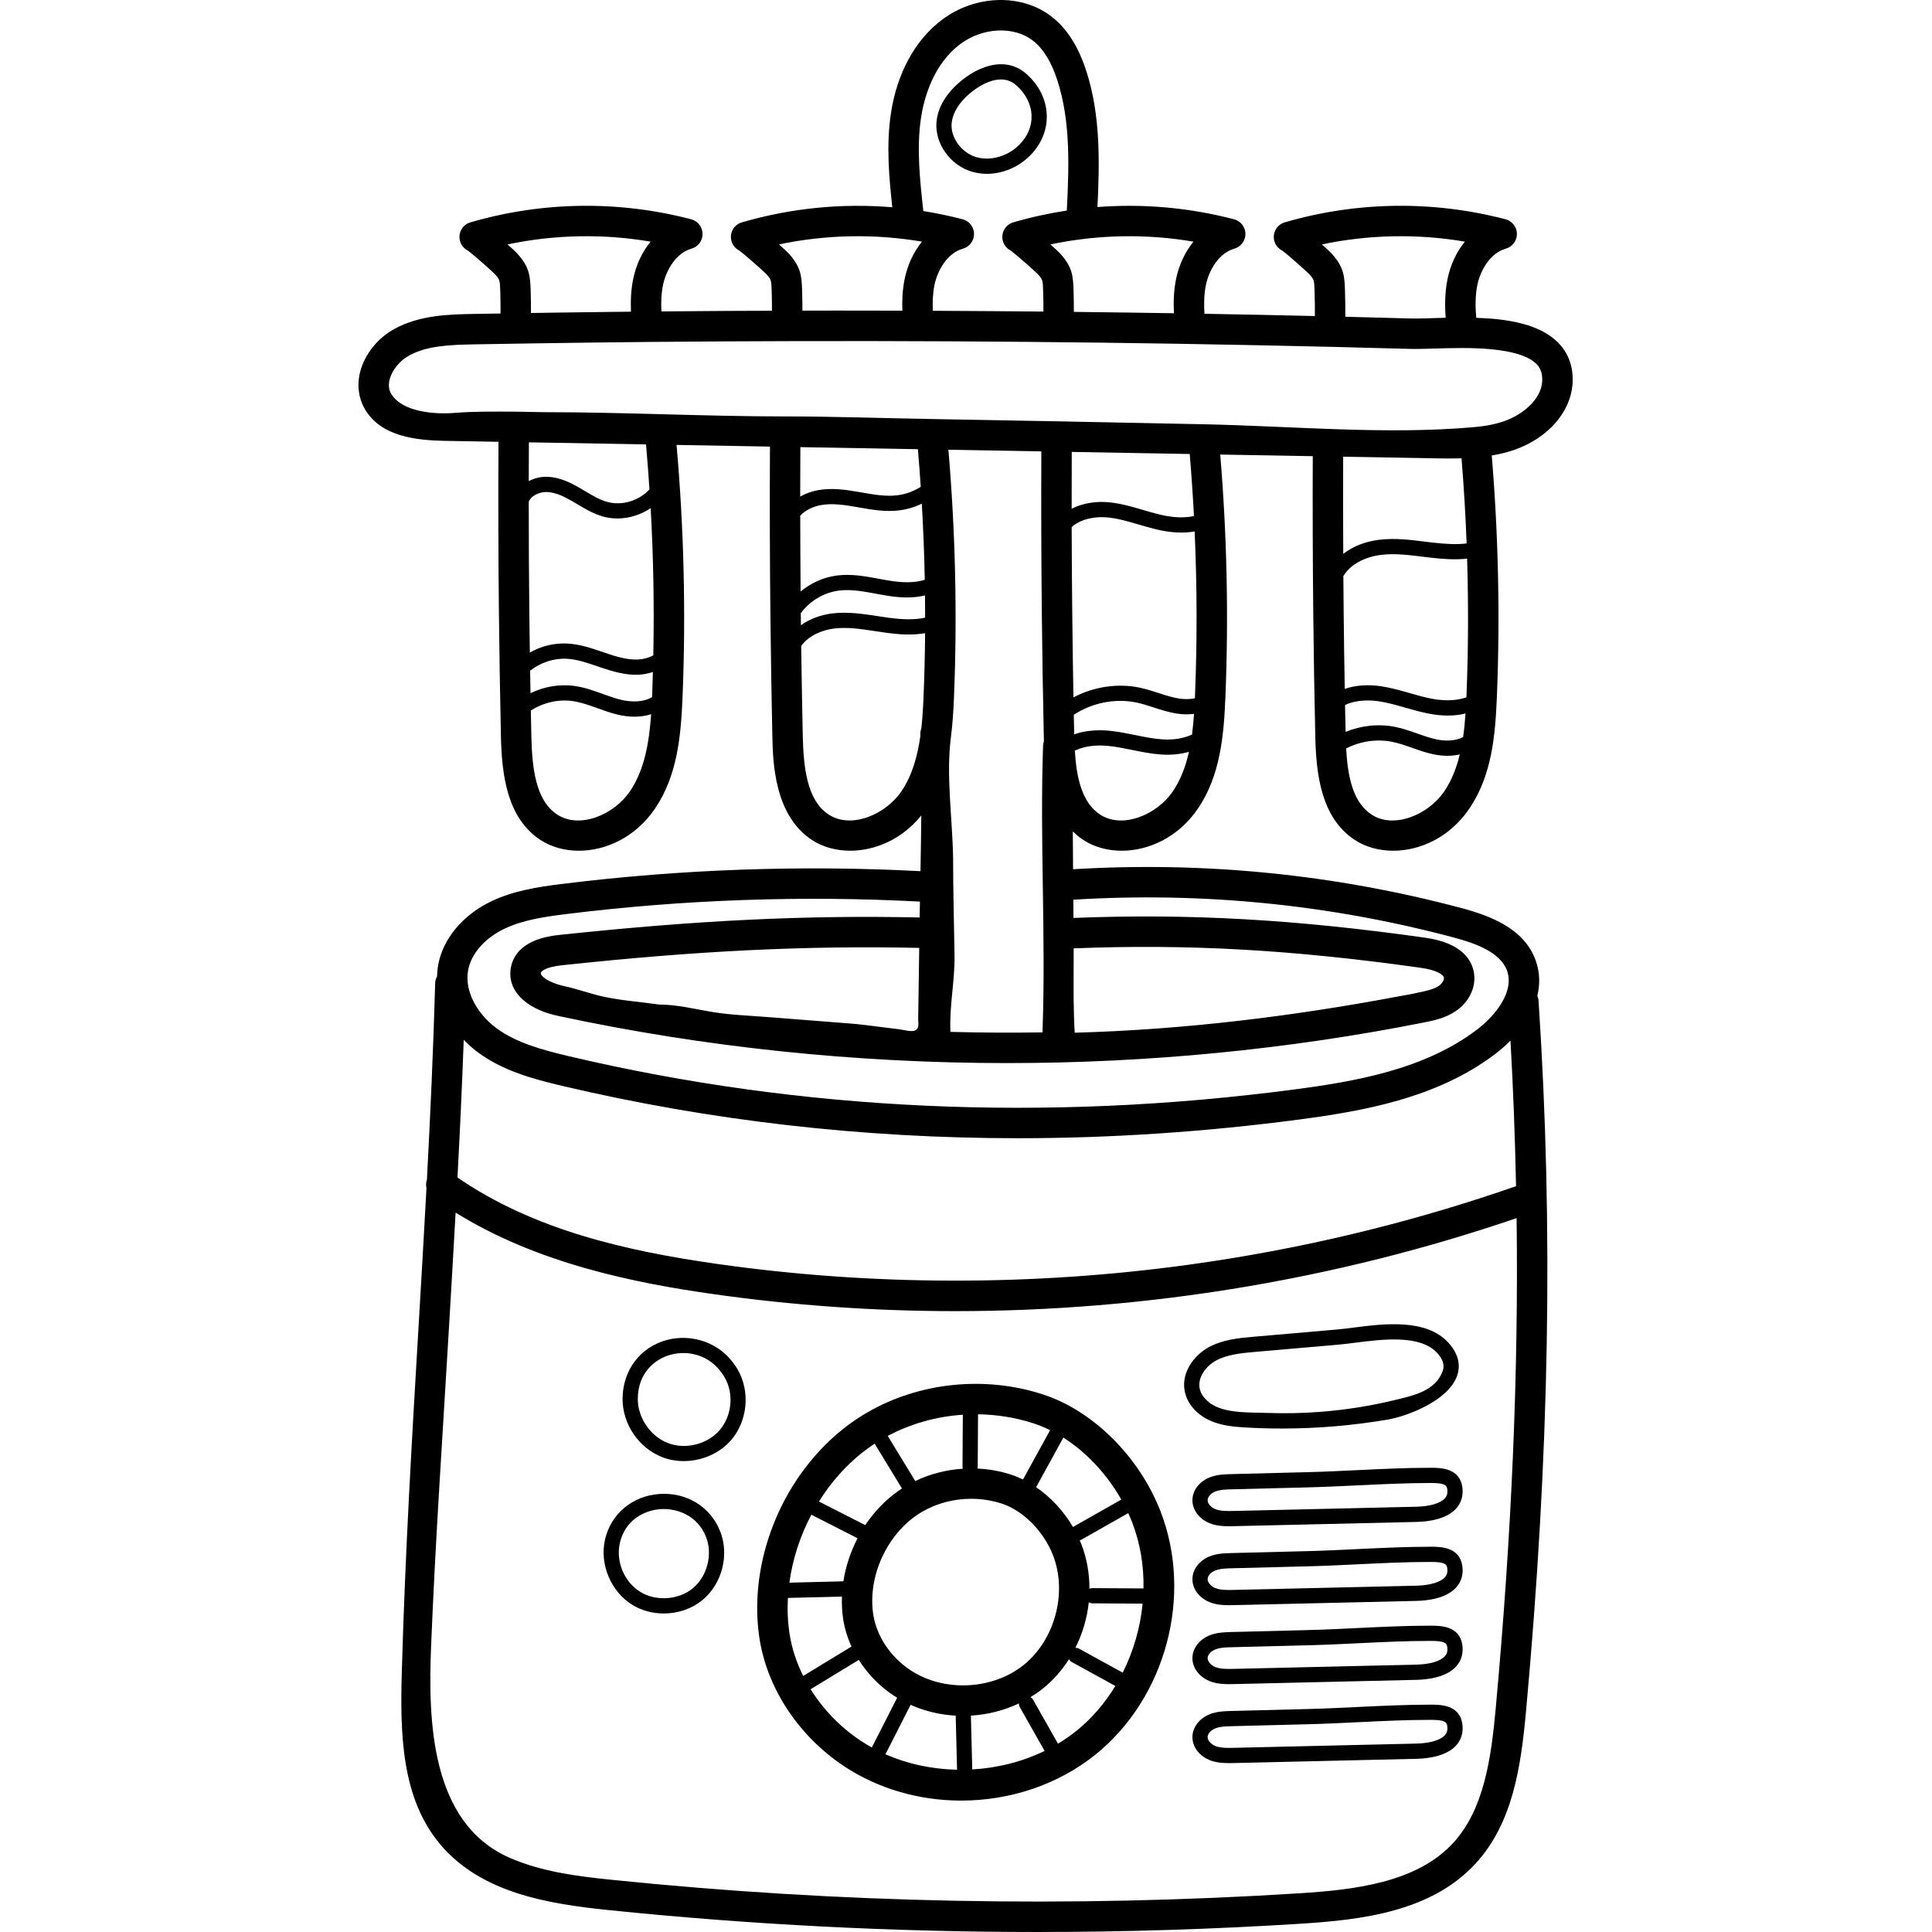 <svg xmlns="http://www.w3.org/2000/svg" height="512pt" version="1.1" viewBox="-95 0 512 512.002" width="512pt">
<g id="surface1">
<path d="M 318.16 91.055 C 313.219 85.781 304.309 84.484 296.211 84.227 C 295.965 81.305 295.938 78.336 296.52 75.52 C 297.328 71.555 299.973 67.039 304.051 65.898 C 305.805 65.406 307.012 63.801 306.996 61.98 C 306.98 60.16 305.746 58.574 303.984 58.113 C 284.777 53.086 264.543 53.367 245.469 58.926 C 243.543 59.488 242.324 61.383 242.605 63.367 C 242.801 64.723 243.652 65.836 244.809 66.41 C 246.137 67.379 251.164 71.812 251.918 72.605 C 253.281 74.125 253.285 74.188 253.379 77.328 L 253.379 77.34 C 253.453 79.539 253.465 81.734 253.457 83.754 C 243.695 83.527 233.895 83.324 224.195 83.152 C 224.035 80.672 224.059 78.047 224.574 75.527 C 225.398 71.559 228.047 67.039 232.113 65.898 C 233.867 65.402 235.07 63.801 235.055 61.98 C 235.039 60.16 233.805 58.578 232.043 58.117 C 220.195 55.016 207.953 53.938 195.836 54.871 C 196.387 43.402 196.734 30.668 192.879 18.805 C 190.754 12.266 187.738 7.551 183.668 4.391 C 175.75 -1.75 163.57 -1.418 154.711 5.184 C 147.562 10.512 142.73 19.32 141.113 29.988 C 139.832 38.434 140.59 46.801 141.469 54.93 C 128.098 53.812 114.578 55.145 101.598 58.93 C 99.672 59.492 98.453 61.383 98.738 63.367 C 98.93 64.723 99.781 65.836 100.941 66.41 C 102.27 67.383 107.293 71.812 108.047 72.605 C 109.414 74.125 109.414 74.188 109.508 77.328 L 109.508 77.336 C 109.559 78.918 109.582 80.59 109.582 82.352 C 105.57 82.363 101.562 82.375 97.551 82.398 C 91.793 82.434 86.039 82.48 80.285 82.531 C 80.168 80.266 80.223 77.875 80.707 75.527 C 81.527 71.559 84.176 67.039 88.246 65.898 C 90 65.406 91.203 63.801 91.188 61.98 C 91.172 60.16 89.938 58.578 88.176 58.117 C 68.969 53.086 48.734 53.367 29.66 58.93 C 27.734 59.492 26.516 61.383 26.801 63.371 C 26.992 64.723 27.844 65.836 29 66.414 C 30.332 67.383 35.355 71.816 36.109 72.605 C 37.473 74.129 37.477 74.191 37.582 77.336 C 37.633 79.184 37.656 81.09 37.652 83.078 C 35.328 83.117 33 83.152 30.676 83.195 C 24.23 83.309 16.207 83.449 9.438 87.215 C 5.035 89.66 1.688 93.855 0.477 98.434 C -0.473 102.027 0.008 105.648 1.82 108.621 C 6.07 115.605 14.934 116.691 23.043 116.832 L 37.102 117.082 C 37.023 132.773 37.059 148.09 37.219 162.66 C 37.332 173.16 37.512 184.07 37.75 195.078 C 37.969 205.414 39.383 216.766 48.199 222.582 C 51.059 224.465 54.629 225.453 58.402 225.453 C 65.531 225.453 73.395 221.93 78.59 214.273 C 84.555 205.5 85.465 194.824 85.883 184.645 C 86.789 162.453 86.242 140.031 84.293 117.914 L 109.047 118.352 C 108.969 133.098 109.004 147.977 109.16 162.66 C 109.281 173.742 109.453 184.648 109.68 195.082 C 109.832 201.871 110.152 215.992 120.141 222.582 C 122.996 224.465 126.562 225.449 130.332 225.449 C 136.859 225.449 143.996 222.484 149.152 216.109 C 149.109 220.906 149.027 225.891 148.938 230.871 C 117.383 229.219 85.504 230.344 54.156 234.227 C 47.465 235.055 40.957 236.043 34.941 238.984 C 27.625 242.559 22.477 248.727 21.168 255.48 C 20.957 256.559 20.852 257.656 20.832 258.754 C 20.531 259.297 20.34 259.906 20.324 260.566 C 19.828 278.227 19.039 295.57 18.137 312.613 C 17.883 313.348 17.848 314.121 18.02 314.859 C 17.348 327.367 16.621 339.719 15.902 351.887 C 14.156 381.395 12.352 411.902 11.473 443.441 C 11.02 459.672 11.43 476.535 21.59 488.688 C 32.488 501.723 50.383 504.559 66.301 506.195 C 103.93 510.062 141.922 512 179.875 512 C 203.195 512 226.508 511.27 249.699 509.805 C 265.895 508.781 284.156 506.633 295.883 494.035 C 305.934 483.242 308.078 468.078 309.414 453.473 C 315.645 385.34 316.699 325.504 312.73 265.16 C 312.699 264.699 312.578 264.273 312.41 263.871 C 313.137 260.887 313.113 257.754 312 254.605 C 309 246.086 299.91 242.676 292.324 240.656 C 258.703 231.699 224.082 228.25 189.375 230.363 C 189.344 226.98 189.32 223.613 189.305 220.34 C 190.137 221.152 191.051 221.906 192.07 222.582 C 194.926 224.465 198.496 225.453 202.27 225.453 C 209.398 225.453 217.266 221.93 222.473 214.273 C 228.426 205.516 229.332 194.836 229.75 184.645 C 230.617 163.258 230.145 141.695 228.375 120.461 L 252.898 120.891 C 252.844 134.594 252.883 148.613 253.031 162.66 C 253.156 174.184 253.328 184.789 253.562 195.078 C 253.781 205.414 255.195 216.77 264.012 222.582 C 266.871 224.465 270.438 225.453 274.215 225.453 C 281.34 225.453 289.207 221.93 294.402 214.273 C 300.367 205.5 301.273 194.828 301.691 184.645 C 302.555 163.367 302.086 141.879 300.332 120.711 C 302.551 120.336 304.598 119.832 306.484 119.156 C 315.281 116.039 321.266 109.164 321.738 101.648 C 322.004 97.438 320.801 93.871 318.16 91.055 Z M 293.211 64.035 C 291.008 66.742 289.391 70.133 288.621 73.898 C 287.898 77.402 287.871 80.871 288.117 84.219 C 286.957 84.246 285.84 84.277 284.789 84.309 C 282.426 84.379 280.383 84.441 278.875 84.402 C 273.09 84.238 267.309 84.086 261.52 83.945 C 261.531 81.801 261.516 79.449 261.438 77.078 C 261.316 73.043 261.102 70.773 257.918 67.219 C 257.496 66.746 256.352 65.703 255.309 64.77 C 267.789 62.152 280.652 61.902 293.211 64.035 Z M 221.281 64.035 C 219.082 66.742 217.457 70.133 216.68 73.898 C 216.035 77.035 215.953 80.133 216.105 83.016 C 215.609 83.004 215.109 83 214.617 82.992 C 211.027 82.938 207.426 82.883 203.82 82.832 C 203.398 82.828 202.977 82.82 202.555 82.816 C 198.645 82.762 194.734 82.715 190.828 82.668 C 190.414 82.664 190 82.656 189.586 82.652 C 189.586 80.727 189.562 78.883 189.508 77.086 C 189.387 73.047 189.176 70.773 185.969 67.199 C 185.543 66.73 184.41 65.695 183.371 64.77 C 195.855 62.152 208.719 61.906 221.281 64.035 Z M 149.082 31.195 C 149.836 26.242 152.191 17.113 159.527 11.648 C 165.445 7.242 173.699 6.859 178.723 10.762 C 181.48 12.898 183.602 16.344 185.211 21.297 C 188.766 32.242 188.289 44.191 187.719 55.797 C 182.941 56.527 178.199 57.566 173.531 58.93 C 171.605 59.488 170.383 61.383 170.668 63.367 C 170.859 64.723 171.711 65.836 172.867 66.41 C 174.191 67.379 179.234 71.82 179.988 72.605 C 181.355 74.125 181.355 74.188 181.449 77.328 L 181.449 77.332 C 181.5 79.02 181.523 80.758 181.52 82.57 C 172.07 82.48 162.41 82.41 152.211 82.363 C 152.113 80.184 152.176 77.809 152.648 75.52 C 153.461 71.555 156.105 67.043 160.184 65.898 C 161.938 65.406 163.145 63.801 163.129 61.98 C 163.113 60.16 161.879 58.578 160.117 58.117 C 156.672 57.215 153.191 56.492 149.691 55.93 C 148.789 47.73 147.863 39.25 149.082 31.195 Z M 149.34 64.035 C 147.141 66.738 145.523 70.133 144.75 73.891 C 144.148 76.812 144.039 79.707 144.137 82.332 C 138.828 82.316 133.746 82.309 128.836 82.309 C 127.98 82.309 127.148 82.309 126.305 82.309 C 126.078 82.309 125.852 82.309 125.625 82.309 C 124.375 82.312 123.129 82.312 121.898 82.312 C 121.543 82.316 121.195 82.316 120.84 82.316 C 119.777 82.316 118.699 82.32 117.648 82.32 C 117.648 80.48 117.621 78.746 117.57 77.082 C 117.449 73.043 117.234 70.77 114.051 67.219 C 113.629 66.75 112.484 65.703 111.441 64.77 C 123.918 62.152 136.781 61.906 149.34 64.035 Z M 77.41 64.035 C 75.211 66.738 73.586 70.133 72.809 73.895 C 72.191 76.902 72.098 79.895 72.215 82.602 C 70.055 82.625 67.93 82.648 65.824 82.672 C 65.512 82.676 65.203 82.68 64.895 82.684 C 60.816 82.734 56.816 82.785 52.875 82.84 C 52.387 82.848 51.898 82.855 51.41 82.863 C 49.582 82.887 47.762 82.914 45.953 82.941 C 45.875 82.945 45.793 82.945 45.715 82.945 C 45.719 80.918 45.691 78.98 45.637 77.09 L 45.637 77.074 C 45.504 73.035 45.289 70.766 42.109 67.219 C 41.688 66.75 40.543 65.703 39.5 64.77 C 51.984 62.152 64.848 61.902 77.41 64.035 Z M 71.918 209.742 C 67.754 215.879 58.625 219.793 52.637 215.848 C 46.949 212.098 45.992 203.566 45.809 194.902 C 45.762 192.699 45.719 190.5 45.676 188.305 C 48.941 186.199 53 185.238 56.82 185.801 C 59 186.121 61.113 186.879 63.352 187.688 C 65.059 188.301 66.824 188.938 68.664 189.379 C 71.938 190.168 75.004 190.102 77.559 189.262 C 77.043 196.672 75.824 204 71.918 209.742 Z M 77.824 184.312 C 77.816 184.453 77.809 184.602 77.805 184.742 C 75.52 186.148 72.238 186.094 69.609 185.461 C 67.98 185.066 66.398 184.496 64.719 183.895 C 62.395 183.055 59.988 182.188 57.406 181.809 C 53.367 181.219 49.219 181.926 45.59 183.711 C 45.551 181.719 45.52 179.73 45.484 177.754 C 48.195 175.598 51.738 174.402 55.164 174.574 C 57.895 174.719 60.559 175.629 63.379 176.598 L 63.973 176.801 C 67.168 177.887 70.582 178.941 74.125 178.809 C 75.496 178.758 76.805 178.496 78.027 178.082 C 77.965 180.16 77.906 182.238 77.824 184.312 Z M 78.133 173.668 C 76.816 174.391 75.293 174.734 73.977 174.781 C 71.145 174.895 68.23 173.992 65.273 172.984 L 64.684 172.781 C 61.727 171.77 58.668 170.723 55.375 170.547 C 51.887 170.363 48.414 171.223 45.41 172.922 C 45.363 169.438 45.316 165.977 45.277 162.57 C 45.172 152.996 45.121 143.098 45.121 132.98 C 45.816 131.211 48.152 130.336 49.961 130.387 C 52.336 130.473 54.688 131.672 56.871 132.953 C 57.227 133.16 57.582 133.375 57.938 133.586 C 60.09 134.875 62.316 136.207 64.895 136.91 C 66.105 137.238 67.355 137.398 68.605 137.398 C 71.719 137.398 74.84 136.41 77.434 134.672 C 78.164 147.648 78.391 160.684 78.133 173.668 Z M 45.125 127.496 C 45.133 124.09 45.145 120.668 45.16 117.223 L 50.277 117.312 L 76.203 117.773 C 76.559 121.742 76.852 125.719 77.113 129.703 C 74.355 132.684 69.887 134.094 65.957 133.023 C 63.91 132.465 62.016 131.328 60.008 130.129 C 59.641 129.91 59.277 129.691 58.91 129.477 C 56.27 127.926 53.379 126.477 50.105 126.359 C 48.305 126.297 46.59 126.727 45.125 127.496 Z M 117.07 136.656 C 118.508 135.113 120.621 134.219 122.434 133.879 C 125.48 133.312 128.641 133.773 132.164 134.391 L 132.637 134.477 C 136.047 135.074 139.57 135.691 143.188 135.27 C 145.316 135.02 147.379 134.402 149.289 133.477 C 149.68 140.191 149.945 146.922 150.074 153.648 C 147.793 154.379 144.926 154.5 141.484 154 C 140.289 153.828 139.055 153.598 137.859 153.375 C 134.289 152.715 130.594 152.027 126.801 152.516 C 123.254 152.969 119.91 154.492 117.172 156.754 C 117.113 150.074 117.082 143.371 117.07 136.656 Z M 117.066 131.605 C 117.07 127.227 117.078 122.855 117.102 118.496 C 127.484 118.684 137.867 118.867 148.25 119.047 C 148.539 122.363 148.781 125.688 149.008 129.016 C 147.102 130.211 144.93 131.004 142.719 131.266 C 139.684 131.621 136.602 131.078 133.336 130.504 L 132.859 130.422 C 129.086 129.762 125.402 129.227 121.695 129.918 C 120.012 130.23 118.445 130.812 117.066 131.605 Z M 117.219 162.574 C 117.219 162.547 117.219 162.52 117.219 162.492 C 119.617 159.27 123.305 157.027 127.312 156.512 C 130.484 156.105 133.707 156.707 137.125 157.34 C 138.359 157.566 139.633 157.805 140.906 157.988 C 144.422 158.504 147.5 158.426 150.137 157.797 C 150.16 159.766 150.168 161.73 150.168 163.695 C 146.934 164.383 143.465 164.105 140.574 163.719 C 139.59 163.586 138.605 163.434 137.617 163.285 C 133.691 162.684 129.633 162.062 125.512 162.57 C 122.371 162.957 119.523 164.066 117.258 165.695 C 117.246 164.652 117.23 163.617 117.219 162.574 Z M 148.906 195.059 C 148.152 200.41 146.738 205.508 143.863 209.738 C 139.691 215.871 130.555 219.789 124.578 215.848 C 118.898 212.102 117.934 203.566 117.738 194.902 C 117.574 187.227 117.438 179.289 117.324 171.211 C 119.301 168.371 123.023 166.941 126.004 166.574 C 129.574 166.133 133.184 166.688 137.008 167.27 C 138.02 167.422 139.031 167.578 140.039 167.715 C 143.047 168.117 146.629 168.406 150.164 167.801 C 150.121 173.316 149.988 178.824 149.762 184.312 C 149.645 187.23 149.48 190.184 149.156 193.086 C 148.961 193.594 148.863 194.148 148.895 194.723 C 148.898 194.832 148.902 194.949 148.906 195.059 Z M 301.383 452.734 C 300.172 465.953 298.297 479.605 289.98 488.539 C 280.27 498.973 263.832 500.832 249.188 501.754 C 188.688 505.578 127.43 504.371 67.125 498.172 C 57.988 497.234 48.574 496.051 40.086 492.348 C 18.988 483.141 18.445 455.773 19.25 436.07 C 20.391 408.133 22.305 380.281 23.949 352.363 C 24.559 342.039 25.168 331.688 25.742 321.355 C 47.52 334.895 73.273 339.996 93.816 342.922 C 115.125 345.957 136.645 347.465 158.16 347.465 C 208.648 347.465 259.125 339.148 306.918 322.812 C 307.438 364.121 305.613 406.5 301.383 452.734 Z M 306.77 314.379 C 306.684 314.406 306.598 314.41 306.512 314.441 C 278.465 324.195 249.441 331.121 220.027 335.164 C 178.637 340.852 136.133 340.805 94.949 334.941 C 71.035 331.535 46.457 325.977 26.238 312.051 C 26.871 300.043 27.441 287.875 27.895 275.551 C 29.039 276.754 30.301 277.883 31.691 278.91 C 38.293 283.793 46.348 285.973 54.027 287.781 C 93.199 297.016 133.594 301.645 174.777 301.641 C 199.488 301.641 224.398 299.953 248.836 296.746 C 266.051 294.488 285.723 291.094 301.242 279.324 C 302.637 278.266 304.008 277.07 305.293 275.766 C 306.02 288.605 306.504 301.453 306.77 314.379 Z M 282.328 270.973 C 284.82 270.477 287.922 269.863 290.695 268.016 C 294.312 265.609 296.242 261.605 295.613 257.812 C 295.031 254.312 292.312 249.855 282.652 248.496 C 248.098 243.629 220.195 242.062 189.48 243.262 C 189.465 241.656 189.453 240.047 189.441 238.434 C 223.418 236.32 257.324 239.676 290.246 248.445 C 295.914 249.953 302.645 252.324 304.395 257.281 C 306.352 262.832 301.293 269.164 296.371 272.898 C 282.422 283.477 263.98 286.629 247.785 288.75 C 181.914 297.391 117.348 294.422 55.879 279.934 C 48.727 278.246 41.863 276.406 36.488 272.426 C 31.961 269.082 27.914 263.016 29.078 257.012 C 29.91 252.727 33.426 248.695 38.477 246.227 C 43.375 243.832 49.156 242.965 55.145 242.227 C 86.117 238.387 117.613 237.285 148.789 238.934 C 148.762 240.336 148.738 241.738 148.715 243.141 C 118.277 242.488 89.434 243.895 52.996 247.793 C 43.844 248.777 41.109 252.91 40.43 256.207 C 39.184 262.23 44.059 267.336 52.844 269.219 C 91.742 277.559 131.828 281.73 171.906 281.73 C 209.043 281.73 246.168 278.148 282.328 270.973 Z M 189.531 251.324 C 219.844 250.133 247.379 251.672 281.531 256.48 C 285.555 257.047 287.508 258.219 287.66 259.129 C 287.746 259.66 287.195 260.66 286.23 261.305 C 284.785 262.266 282.648 262.688 280.762 263.062 C 279.336 263.418 277.859 263.633 276.414 263.906 C 247.797 269.324 218.945 272.871 189.812 273.68 C 189.723 272.234 189.66 270.801 189.617 269.375 C 189.426 263.34 189.559 257.426 189.531 251.324 Z M 147.496 273.094 C 146.527 273.535 144.137 272.852 143.086 272.734 C 139.961 272.395 136.852 271.926 133.727 271.578 C 132.605 271.449 131.473 271.336 130.332 271.246 C 123.074 270.676 115.812 270.109 108.555 269.539 C 103.695 269.156 98.742 268.992 93.945 268.215 C 89.238 267.453 84.508 266.219 79.719 266.219 C 74.879 265.539 69.863 265.168 65.082 264.16 C 61.562 263.418 58.121 262.105 54.531 261.336 C 50.543 260.48 48.152 258.664 48.324 257.84 C 48.43 257.332 49.723 256.254 53.855 255.812 C 89.953 251.945 118.492 250.559 148.605 251.203 C 148.535 257.473 148.395 263.738 148.328 270.008 C 148.316 271.27 148.711 272.539 147.496 273.094 Z M 181.098 162.656 C 181.199 172.926 181.367 183.531 181.617 195.078 C 181.629 195.527 181.645 195.984 181.656 196.438 C 181.531 196.801 181.441 197.176 181.426 197.578 C 180.539 222.781 182.191 247.996 181.281 273.191 C 181.277 273.328 181.301 273.457 181.309 273.59 C 173.164 273.723 165.016 273.676 156.871 273.461 C 156.559 266.484 158.059 260.121 157.957 253.191 C 157.828 244.605 157.582 236.008 157.582 227.422 C 157.434 217.172 155.68 205.598 156.992 195.449 C 157.461 191.855 157.672 188.219 157.82 184.641 C 158.703 162.922 158.191 140.926 156.336 119.188 L 180.965 119.621 C 180.902 133.754 180.941 148.203 181.098 162.656 Z M 215.801 209.738 C 211.629 215.875 202.492 219.793 196.508 215.852 C 191.707 212.68 190.281 206.105 189.84 198.93 C 192.164 197.805 195.188 197.34 198.598 197.668 C 200.723 197.871 202.812 198.293 205.023 198.746 C 207.52 199.254 210.098 199.777 212.746 199.957 C 215.41 200.137 217.879 199.871 220.086 199.246 C 219.234 203.055 217.914 206.633 215.801 209.738 Z M 220.895 194.664 C 218.742 195.676 216.016 196.141 213.016 195.938 C 210.637 195.777 208.301 195.301 205.824 194.797 C 203.609 194.348 201.316 193.879 198.98 193.656 C 196.656 193.434 193.086 193.402 189.672 194.602 C 189.633 192.855 189.598 191.133 189.566 189.426 C 194.434 186.234 200.613 184.977 206.301 186.203 C 207.773 186.52 209.215 186.988 210.742 187.484 C 212.676 188.109 214.676 188.758 216.793 189.098 C 218.418 189.359 219.977 189.363 221.438 189.172 C 221.305 191.016 221.137 192.855 220.895 194.664 Z M 221.691 184.312 C 221.68 184.559 221.668 184.805 221.66 185.051 C 220.25 185.348 218.742 185.324 217.426 185.113 C 215.621 184.824 213.852 184.25 211.98 183.648 C 210.426 183.145 208.82 182.621 207.148 182.262 C 201.223 180.984 194.848 181.984 189.477 184.812 C 189.336 177.102 189.23 169.75 189.16 162.57 C 189.074 154.922 189.027 147.277 189.004 139.672 C 191.426 137.484 195.215 136.875 198.082 137.094 C 200.996 137.309 203.828 138.141 206.828 139.023 C 208.258 139.445 209.734 139.879 211.23 140.242 C 215.137 141.191 218.598 141.383 221.594 140.832 C 222.234 155.301 222.277 169.848 221.691 184.312 Z M 189 134.82 C 188.996 129.773 189 124.742 189.023 119.766 L 205.941 120.062 L 220.289 120.316 C 220.75 125.773 221.121 131.254 221.41 136.746 C 218.879 137.336 215.797 137.203 212.184 136.324 C 210.785 135.984 209.352 135.562 207.965 135.152 C 204.898 134.25 201.723 133.32 198.383 133.07 C 195.445 132.855 191.965 133.297 189 134.82 Z M 260.953 121.031 L 284.613 121.449 C 285.355 121.461 286.082 121.477 286.805 121.484 C 286.973 121.488 287.141 121.488 287.309 121.492 C 287.859 121.496 288.406 121.5 288.945 121.504 C 289.047 121.504 289.148 121.504 289.246 121.504 C 289.316 121.504 289.379 121.5 289.445 121.5 C 290.414 121.5 291.371 121.492 292.32 121.461 C 292.938 128.949 293.387 136.477 293.672 144.02 C 290.918 144.348 287.934 144.172 284.516 143.77 C 283.887 143.695 283.262 143.617 282.633 143.539 C 278.695 143.051 274.625 142.547 270.512 143.047 C 266.773 143.5 263.492 144.816 260.973 146.785 C 260.93 138.129 260.918 129.516 260.953 121.031 Z M 287.73 209.738 C 283.562 215.879 274.434 219.797 268.445 215.848 C 263.516 212.598 262.145 205.754 261.746 198.348 C 265.461 196.441 269.809 195.773 273.922 196.59 C 275.695 196.941 277.426 197.551 279.258 198.195 C 281.074 198.836 282.953 199.496 284.93 199.91 C 287.422 200.43 289.781 200.41 291.863 199.918 C 291.008 203.473 289.719 206.812 287.73 209.738 Z M 292.734 195.34 C 290.691 196.414 287.965 196.426 285.754 195.965 C 284.039 195.605 282.367 195.016 280.598 194.395 C 278.711 193.73 276.766 193.043 274.707 192.633 C 270.328 191.766 265.715 192.266 261.598 193.957 C 261.547 191.605 261.496 189.238 261.449 186.848 C 264.656 185.297 268.488 185.578 270.262 185.832 C 272.66 186.176 274.988 186.844 277.453 187.547 C 279.488 188.129 281.59 188.73 283.742 189.137 C 285.238 189.422 286.949 189.629 288.738 189.629 C 290.254 189.629 291.832 189.465 293.379 189.082 C 293.238 191.188 293.035 193.281 292.734 195.34 Z M 293.633 184.312 C 293.625 184.473 293.617 184.633 293.609 184.793 C 290.387 185.969 286.703 185.598 284.492 185.176 C 282.52 184.805 280.598 184.254 278.562 183.672 C 276.078 182.961 273.504 182.227 270.836 181.84 C 267.359 181.344 264.129 181.625 261.371 182.566 C 261.258 176.148 261.164 169.531 261.09 162.574 C 261.055 159.262 261.027 155.953 261.004 152.648 C 261.023 152.621 261.047 152.602 261.066 152.57 C 262.844 149.652 266.559 147.59 271 147.051 C 274.613 146.609 278.27 147.062 282.137 147.543 C 282.773 147.621 283.41 147.699 284.043 147.773 C 287.23 148.148 290.543 148.395 293.801 148.055 C 294.168 160.145 294.121 172.262 293.633 184.312 Z M 313.691 101.137 C 313.387 105.988 308.344 109.938 303.777 111.559 C 301.457 112.387 298.801 112.926 295.645 113.199 C 272.164 115.258 247.801 112.934 224.195 112.438 C 200.133 111.93 176.07 111.473 152.004 111.047 C 139.148 110.828 125.871 110.359 113.16 110.359 C 91.875 110.359 70.504 109.23 49.172 109.23 C 49.172 109.23 41.223 109.09 41.215 109.09 C 35.84 109.09 30.594 109 25.281 109.434 C 20.34 109.836 11.633 109.234 8.703 104.422 C 8.023 103.309 7.879 101.984 8.273 100.488 C 8.914 98.066 10.906 95.621 13.352 94.262 C 17.992 91.676 23.758 91.379 30.816 91.254 C 34.445 91.191 38.07 91.129 41.703 91.074 C 43.098 91.051 44.5 91.031 45.902 91.008 C 55.734 90.855 65.832 90.727 76.629 90.621 C 130.246 90.133 183.871 90.391 237.48 91.473 C 251.207 91.746 264.934 92.074 278.656 92.461 C 279.062 92.473 279.492 92.477 279.945 92.477 C 279.957 92.477 279.965 92.477 279.977 92.477 C 280.121 92.477 280.281 92.473 280.43 92.473 C 280.723 92.473 281.027 92.469 281.34 92.461 C 281.555 92.461 281.781 92.453 282.004 92.449 C 282.289 92.445 282.586 92.438 282.883 92.43 C 283.098 92.422 283.312 92.418 283.535 92.414 C 284.016 92.398 284.512 92.383 285.027 92.371 C 287.328 92.301 289.926 92.227 292.582 92.23 C 302.969 92.246 309.594 93.707 312.277 96.566 C 312.961 97.297 313.852 98.566 313.691 101.137 Z M 313.691 101.137 " style=" stroke:none;fill-rule:nonzero;fill:rgb(0%,0%,0%);fill-opacity:1;" />
<path d="M 181.473 369.566 C 166.066 364.516 148.613 366.301 134.785 374.348 C 128.453 378.027 122.871 383.051 118.188 389.273 C 108.391 402.289 103.938 419.098 106.273 434.227 C 108.316 447.457 116.68 460.098 128.645 468.039 C 137.859 474.16 148.797 477.176 159.738 477.176 C 172.5 477.176 185.273 473.066 195.324 464.973 C 213.992 449.938 221.23 422.816 212.535 400.48 C 206.914 386.043 194.719 373.906 181.473 369.566 Z M 208.039 420.957 L 194.527 420.871 C 194.523 420.871 194.52 420.871 194.512 420.871 C 194.23 420.871 193.961 420.934 193.715 421.039 C 193.719 417.027 193.043 413.016 191.57 409.234 C 191.438 408.891 191.289 408.559 191.145 408.219 C 191.27 408.18 191.398 408.137 191.52 408.066 L 203.996 400.996 C 204.359 401.789 204.703 402.594 205.02 403.406 C 207.184 408.965 208.148 414.953 208.039 420.957 Z M 202.531 443.27 L 191 436.934 C 190.676 436.754 190.328 436.684 189.988 436.691 C 191.879 432.93 193.094 428.828 193.539 424.641 C 193.824 424.801 194.152 424.902 194.5 424.902 L 207.805 424.984 C 207.188 431.328 205.387 437.582 202.531 443.27 Z M 202.156 397.406 L 189.531 404.559 C 189.469 404.594 189.414 404.641 189.359 404.68 C 186.875 400.441 183.453 396.766 179.582 394.121 L 186.801 380.984 C 192.91 384.859 198.336 390.648 202.156 397.406 Z M 175.285 452.461 L 181.832 464.012 C 175.895 466.898 169.316 468.543 162.66 468.918 L 162.297 454.656 C 166.699 454.402 171.043 453.316 175.031 451.426 C 175.023 451.777 175.098 452.133 175.285 452.461 Z M 158.27 454.672 L 158.629 468.996 C 152.082 468.863 145.578 467.508 139.656 464.895 L 146.32 451.801 C 150.086 453.492 154.156 454.441 158.27 454.672 Z M 176.301 441.219 C 168.027 447.883 155.113 448.48 146.254 442.602 C 140.984 439.102 137.305 433.598 136.422 427.879 C 135.363 421.02 137.422 413.348 141.93 407.359 C 144.051 404.539 146.562 402.273 149.391 400.625 C 153.285 398.363 157.824 397.195 162.379 397.195 C 165.129 397.195 167.883 397.621 170.508 398.48 C 176.148 400.328 181.594 405.824 184.059 412.156 C 187.91 422.062 184.578 434.555 176.301 441.219 Z M 120.016 401.418 L 132.262 407.652 C 130.387 411.258 129.113 415.141 128.504 419.066 L 114.195 419.426 C 115.035 413.254 117.012 407.105 120.016 401.418 Z M 160.156 389.227 C 155.781 389.508 151.473 390.609 147.551 392.496 L 140.266 380.539 C 146.363 377.277 153.199 375.383 160.16 374.918 L 160.074 388.676 C 160.074 388.867 160.109 389.051 160.156 389.227 Z M 183.289 379.008 L 176.105 392.082 C 175.09 391.586 174.062 391.16 173.02 390.82 C 170.113 389.867 167.082 389.328 164.039 389.188 C 164.078 389.031 164.105 388.871 164.105 388.703 L 164.191 374.809 C 169.191 374.871 174.191 375.664 178.961 377.227 C 180.422 377.707 181.867 378.309 183.289 379.008 Z M 124.629 394.121 C 128.145 389.449 132.227 385.578 136.793 382.582 L 144.027 394.465 C 140.801 396.559 137.93 399.258 135.484 402.512 C 135.074 403.055 134.688 403.609 134.312 404.172 L 122.031 397.922 C 122.844 396.621 123.707 395.348 124.629 394.121 Z M 113.805 423.469 L 128.125 423.109 C 128.051 425.133 128.152 427.145 128.453 429.113 C 128.836 431.586 129.586 434.023 130.652 436.352 L 117.855 444.148 C 116.078 440.578 114.832 436.816 114.242 432.996 C 113.762 429.883 113.629 426.688 113.805 423.469 Z M 119.82 447.668 L 132.586 439.895 C 134.914 443.574 138.055 446.836 141.797 449.32 C 142.109 449.527 142.441 449.711 142.762 449.906 L 136.043 463.102 C 135.043 462.547 134.059 461.957 133.105 461.324 C 127.672 457.715 123.133 452.984 119.82 447.668 Z M 190.266 458.691 C 188.719 459.941 187.082 461.07 185.379 462.094 L 178.793 450.473 C 178.621 450.168 178.375 449.934 178.098 449.762 C 179.223 449.07 180.324 448.336 181.359 447.5 C 184.102 445.293 186.422 442.645 188.293 439.711 C 188.469 440.016 188.727 440.285 189.059 440.469 L 200.578 446.797 C 197.828 451.324 194.371 455.387 190.266 458.691 Z M 190.266 458.691 " style=" stroke:none;fill-rule:nonzero;fill:rgb(0%,0%,0%);fill-opacity:1;" />
<path d="M 166.555 46.07 C 170.711 46.07 174.945 44.312 178.07 41.129 C 181.016 38.129 182.551 34.324 182.402 30.414 C 182.242 26.332 180.301 22.461 176.93 19.523 C 171.191 14.516 163.219 17.715 157.863 23.109 C 155.922 25.062 153.535 28.246 153.18 32.328 C 152.684 38.012 156.805 43.797 162.562 45.5 C 163.855 45.883 165.203 46.07 166.555 46.07 Z M 157.195 32.676 C 157.391 30.43 158.645 28.043 160.719 25.949 C 163.73 22.918 169.969 18.801 174.277 22.559 C 176.805 24.762 178.258 27.609 178.371 30.57 C 178.48 33.398 177.383 36.07 175.191 38.301 C 172.129 41.422 167.516 42.758 163.703 41.633 C 159.785 40.473 156.863 36.457 157.195 32.676 Z M 157.195 32.676 " style=" stroke:none;fill-rule:nonzero;fill:rgb(0%,0%,0%);fill-opacity:1;" />
<path d="M 225.719 376.488 C 228.746 377.836 232.016 378.121 235.105 378.301 C 238.301 378.488 241.5 378.578 244.703 378.578 C 254.141 378.578 263.582 377.777 272.883 376.184 C 277.637 375.367 288.844 371.309 291.164 364.551 C 291.867 362.504 292.035 359.332 288.844 355.832 C 282.953 349.375 271.781 350.797 263.621 351.836 C 262.059 352.035 260.578 352.227 259.305 352.336 L 237.242 354.254 C 233.418 354.586 229.086 354.965 225.285 357.051 C 221.594 359.078 218.035 363.551 218.941 368.574 C 219.543 371.91 222.078 374.871 225.719 376.488 Z M 227.227 360.586 C 230.281 358.906 234.168 358.57 237.594 358.27 L 259.652 356.352 C 261.008 356.234 262.527 356.043 264.133 355.836 C 271.41 354.91 281.387 353.641 285.867 358.551 C 288.117 361.016 287.539 362.691 287.352 363.242 C 285.488 368.668 279.449 369.859 274.645 371.023 C 268.305 372.562 261.848 373.598 255.348 374.121 C 250.516 374.512 245.66 374.617 240.812 374.441 C 236.57 374.281 231.281 374.551 227.359 372.805 C 225.488 371.977 223.34 370.238 222.906 367.855 C 222.379 364.93 224.68 361.984 227.227 360.586 Z M 227.227 360.586 " style=" stroke:none;fill-rule:nonzero;fill:rgb(0%,0%,0%);fill-opacity:1;" />
<path d="M 284.195 388.977 C 277.727 388.98 271.188 389.289 264.84 389.598 C 260.543 389.805 256.098 390.023 251.762 390.133 L 231.363 390.652 C 229.496 390.699 227.383 390.754 225.363 391.613 C 222.805 392.707 221.094 394.969 221.008 397.383 C 220.898 400.414 223.199 402.719 225.527 403.66 C 227.227 404.348 228.973 404.473 230.609 404.473 C 231.094 404.473 231.57 404.461 232.035 404.449 L 280.461 403.328 C 283.289 403.262 288.422 402.691 291.035 399.617 C 292.312 398.121 292.828 396.211 292.535 394.094 C 291.824 388.988 286.672 388.98 284.195 388.977 Z M 287.965 397.008 C 286.816 398.359 283.977 399.215 280.367 399.297 L 231.938 400.422 C 230.234 400.461 228.469 400.5 227.039 399.922 C 226.039 399.52 225 398.543 225.035 397.531 C 225.066 396.699 225.848 395.789 226.945 395.324 C 228.254 394.766 229.887 394.723 231.465 394.684 L 251.863 394.164 C 256.25 394.051 260.715 393.836 265.035 393.625 C 271.332 393.316 277.816 393.023 284.188 393.008 C 287.715 393.012 288.383 393.516 288.539 394.648 C 288.719 395.945 288.297 396.617 287.965 397.008 Z M 287.965 397.008 " style=" stroke:none;fill-rule:nonzero;fill:rgb(0%,0%,0%);fill-opacity:1;" />
<path d="M 284.195 409.902 C 277.711 409.902 271.184 410.215 264.836 410.523 C 260.539 410.73 256.098 410.949 251.762 411.059 L 231.363 411.578 C 229.5 411.625 227.387 411.68 225.363 412.539 C 222.805 413.629 221.094 415.895 221.008 418.309 C 220.898 421.34 223.199 423.645 225.527 424.586 C 227.227 425.273 228.973 425.398 230.609 425.398 C 231.094 425.398 231.574 425.387 232.035 425.375 L 280.461 424.254 C 283.289 424.188 288.422 423.617 291.035 420.547 C 292.312 419.051 292.828 417.141 292.535 415.02 C 291.824 409.91 286.672 409.902 284.195 409.902 Z M 287.965 417.934 C 286.816 419.281 283.977 420.141 280.367 420.223 L 231.938 421.348 C 230.234 421.387 228.469 421.426 227.039 420.848 C 226.039 420.445 225 419.469 225.035 418.453 C 225.066 417.621 225.848 416.715 226.945 416.25 C 228.254 415.691 229.887 415.648 231.465 415.609 L 251.863 415.086 C 256.246 414.977 260.711 414.758 265.031 414.547 C 271.254 414.246 277.688 413.934 283.957 413.934 C 284.035 413.934 284.113 413.934 284.188 413.934 C 287.715 413.938 288.383 414.441 288.539 415.57 C 288.719 416.871 288.297 417.539 287.965 417.934 Z M 287.965 417.934 " style=" stroke:none;fill-rule:nonzero;fill:rgb(0%,0%,0%);fill-opacity:1;" />
<path d="M 284.195 430.824 C 284.113 430.824 284.035 430.824 283.957 430.824 C 277.59 430.824 271.105 431.141 264.828 431.445 C 260.535 431.656 256.098 431.871 251.762 431.984 L 231.363 432.504 C 229.496 432.551 227.383 432.605 225.363 433.465 C 222.805 434.555 221.094 436.82 221.008 439.234 C 220.898 442.262 223.199 444.566 225.527 445.508 C 227.227 446.195 228.973 446.32 230.609 446.32 C 231.094 446.32 231.57 446.312 232.035 446.301 L 280.461 445.176 C 283.289 445.109 288.422 444.543 291.035 441.469 C 292.312 439.973 292.828 438.062 292.535 435.941 C 291.824 430.836 286.672 430.828 284.195 430.824 Z M 287.965 438.855 C 286.816 440.207 283.977 441.062 280.367 441.145 L 231.938 442.27 C 230.234 442.309 228.469 442.352 227.039 441.773 C 226.039 441.367 225 440.391 225.035 439.379 C 225.066 438.547 225.848 437.641 226.945 437.172 C 228.254 436.613 229.887 436.574 231.465 436.531 L 251.863 436.012 C 256.246 435.902 260.707 435.684 265.023 435.473 C 271.25 435.172 277.688 434.859 283.957 434.859 C 284.035 434.859 284.113 434.859 284.188 434.859 C 287.715 434.863 288.383 435.367 288.539 436.496 C 288.719 437.797 288.297 438.465 287.965 438.855 Z M 287.965 438.855 " style=" stroke:none;fill-rule:nonzero;fill:rgb(0%,0%,0%);fill-opacity:1;" />
<path d="M 284.195 451.75 C 277.711 451.758 271.184 452.062 264.836 452.371 C 260.539 452.582 256.098 452.797 251.762 452.906 L 231.363 453.426 C 229.5 453.477 227.387 453.527 225.363 454.391 C 222.805 455.48 221.094 457.746 221.008 460.16 C 220.898 463.188 223.199 465.496 225.527 466.434 C 227.23 467.121 229.043 467.246 230.66 467.246 C 231.137 467.246 231.598 467.234 232.035 467.227 L 280.461 466.102 C 283.289 466.035 288.422 465.469 291.039 462.395 C 292.312 460.898 292.828 458.988 292.535 456.867 C 291.824 451.758 286.672 451.754 284.195 451.75 Z M 287.965 459.781 C 286.816 461.129 283.977 461.988 280.367 462.07 L 231.938 463.195 C 230.238 463.234 228.469 463.273 227.039 462.695 C 226.039 462.293 225 461.316 225.035 460.301 C 225.066 459.469 225.848 458.562 226.945 458.098 C 228.258 457.539 229.887 457.496 231.465 457.457 L 251.863 456.938 C 256.25 456.824 260.715 456.605 265.031 456.398 C 271.254 456.094 277.688 455.781 283.957 455.781 C 284.035 455.781 284.113 455.781 284.191 455.781 C 287.719 455.785 288.383 456.289 288.539 457.418 C 288.719 458.719 288.297 459.391 287.965 459.781 Z M 287.965 459.781 " style=" stroke:none;fill-rule:nonzero;fill:rgb(0%,0%,0%);fill-opacity:1;" />
<path d="M 81.75 355.105 C 74.66 356.996 70.043 363.098 69.988 370.652 C 69.945 377.379 74.277 383.762 80.531 386.176 C 82.336 386.871 84.262 387.207 86.195 387.207 C 90.91 387.207 95.664 385.215 98.742 381.656 C 103.125 376.598 103.867 368.742 100.508 362.977 C 96.02 355.281 87.852 353.48 81.75 355.105 Z M 95.695 379.02 C 92.43 382.793 86.66 384.223 81.984 382.414 C 77.336 380.621 73.988 375.688 74.023 370.68 C 74.07 363.777 78.582 360.121 82.789 359 C 87.074 357.859 93.375 358.746 97.027 365.008 C 99.543 369.332 98.988 375.223 95.695 379.02 Z M 95.695 379.02 " style=" stroke:none;fill-rule:nonzero;fill:rgb(0%,0%,0%);fill-opacity:1;" />
<path d="M 79.691 395.926 C 72.543 396.453 66.914 401.188 65.34 407.988 C 63.84 414.492 66.863 421.762 72.527 425.273 C 75.039 426.832 77.973 427.594 80.906 427.594 C 84.621 427.594 88.332 426.375 91.203 423.992 C 96.359 419.715 98.32 412.094 95.875 405.867 C 93.293 399.293 86.934 395.398 79.691 395.926 Z M 88.629 420.891 C 84.844 424.031 78.836 424.441 74.652 421.848 C 70.406 419.215 68.145 413.77 69.27 408.895 C 70.684 402.777 75.734 400.258 79.984 399.945 C 84.125 399.641 89.785 401.395 92.121 407.34 C 93.922 411.918 92.418 417.746 88.629 420.891 Z M 88.629 420.891 " style=" stroke:none;fill-rule:nonzero;fill:rgb(0%,0%,0%);fill-opacity:1;" />
</g>
</svg>